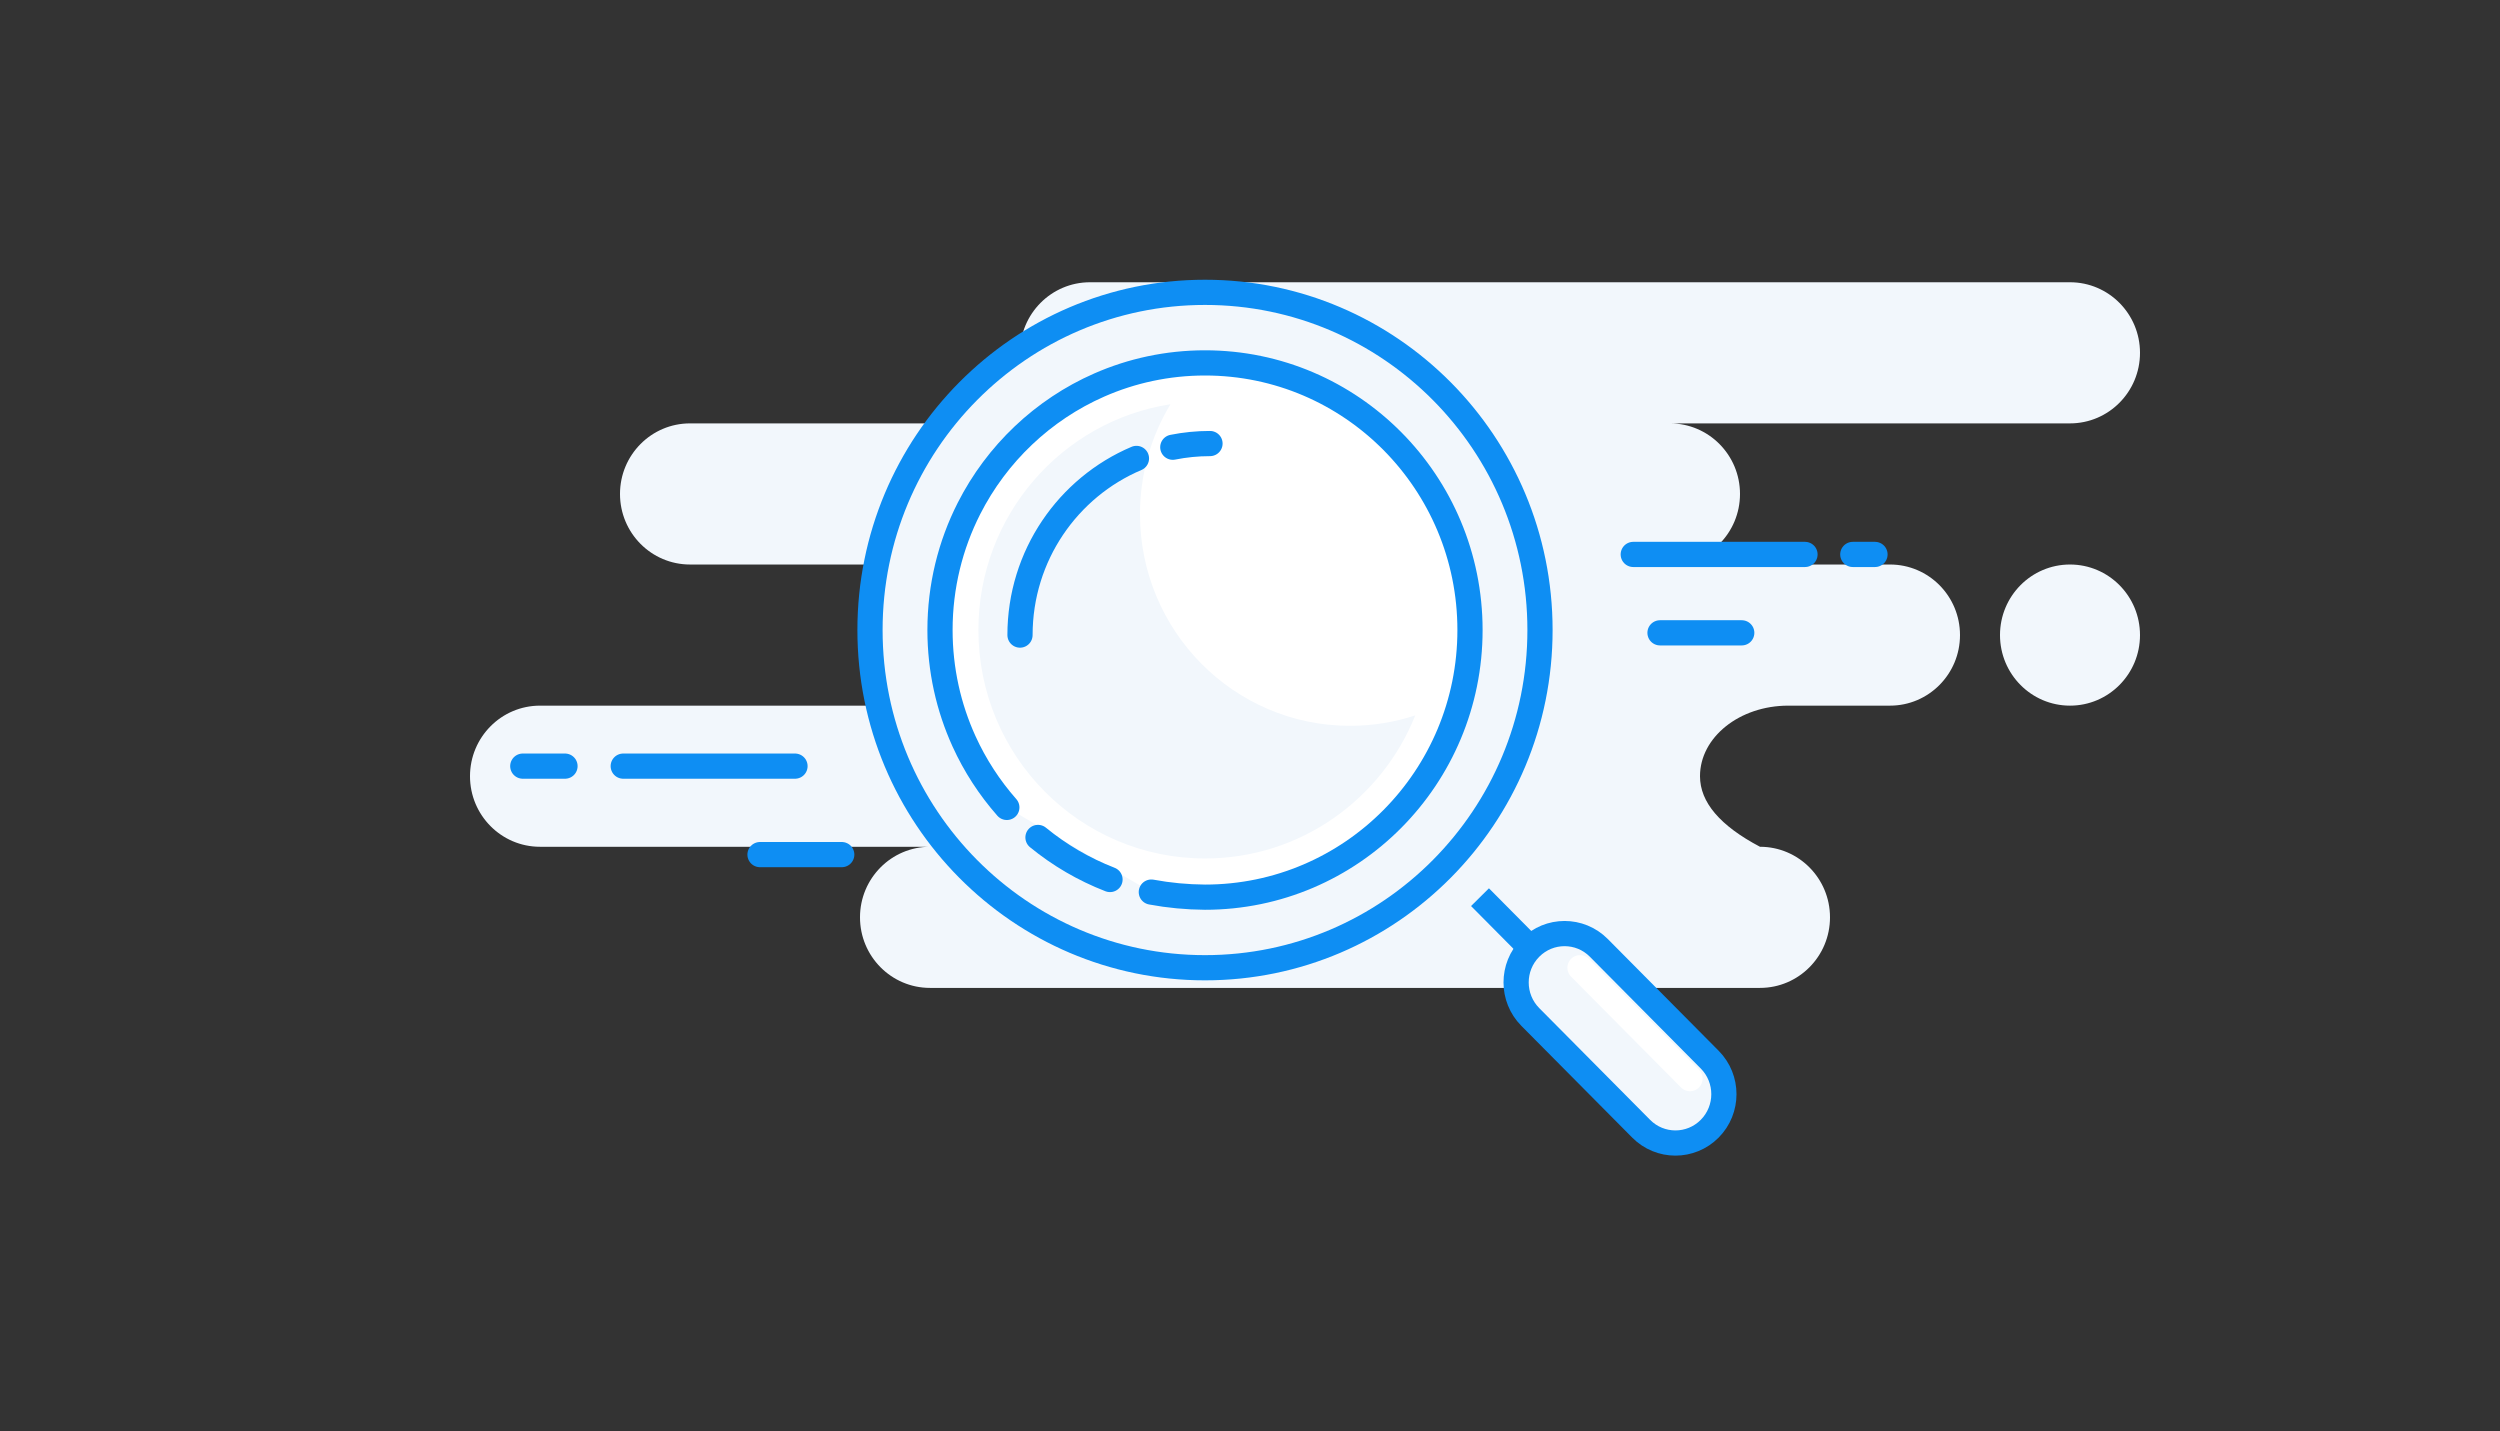 <svg width="248" height="142" viewBox="0 0 248 142" fill="none" xmlns="http://www.w3.org/2000/svg">
<rect x="0" y="0" width="248" height="142" fill="#333333" stroke="none"/>
<path fill-rule="evenodd" clip-rule="evenodd" d="M205.344 28C209.179 28 212.288 31.134 212.288 35C212.288 38.866 209.179 42 205.344 42H165.664C169.499 42 172.608 45.134 172.608 49C172.608 52.866 169.499 56 165.664 56H187.488C191.323 56 194.432 59.134 194.432 63C194.432 66.866 191.323 70 187.488 70H177.395C172.56 70 168.64 73.134 168.64 77C168.64 79.577 170.624 81.911 174.592 84C178.427 84 181.536 87.134 181.536 91C181.536 94.866 178.427 98 174.592 98H92.256C88.421 98 85.312 94.866 85.312 91C85.312 87.134 88.421 84 92.256 84H53.568C49.733 84 46.624 80.866 46.624 77C46.624 73.134 49.733 70 53.568 70H93.248C97.083 70 100.192 66.866 100.192 63C100.192 59.134 97.083 56 93.248 56H68.448C64.613 56 61.504 52.866 61.504 49C61.504 45.134 64.613 42 68.448 42H108.128C104.293 42 101.184 38.866 101.184 35C101.184 31.134 104.293 28 108.128 28H205.344ZM205.344 56C209.179 56 212.288 59.134 212.288 63C212.288 66.866 209.179 70 205.344 70C201.509 70 198.4 66.866 198.4 63C198.4 59.134 201.509 56 205.344 56Z" fill="#F2F7FC"/>
<path d="M119.536 96C137.89 96 152.768 81.001 152.768 62.5C152.768 43.998 137.89 29 119.536 29C101.183 29 86.304 43.998 86.304 62.5C86.304 81.001 101.183 96 119.536 96Z" fill="#F2F7FC" stroke="#0E8EF3" stroke-width="2.5"/>
<path fill-rule="evenodd" clip-rule="evenodd" d="M114.211 88.494C115.956 88.819 117.731 88.987 119.536 89C134.055 89 145.824 77.135 145.824 62.5C145.824 47.864 134.055 36 119.536 36C115.806 36 112.258 36.783 109.044 38.195C103.46 40.648 98.884 45 96.121 50.442C94.284 54.059 93.248 58.157 93.248 62.5C93.248 66.44 94.101 70.179 95.631 73.54C96.723 75.94 98.161 78.146 99.879 80.096" fill="white"/>
<path d="M114.211 88.494C115.956 88.819 117.731 88.987 119.536 89C134.055 89 145.824 77.135 145.824 62.5C145.824 47.864 134.055 36 119.536 36C115.806 36 112.258 36.783 109.044 38.195C103.46 40.648 98.884 45 96.121 50.442C94.284 54.059 93.248 58.157 93.248 62.5C93.248 66.44 94.101 70.179 95.631 73.54C96.723 75.94 98.161 78.146 99.879 80.096" stroke="#0E8EF3" stroke-width="2.5" stroke-linecap="round"/>
<path d="M102.967 83.075C105.098 84.821 107.506 86.237 110.113 87.247" stroke="#0E8EF3" stroke-width="2.5" stroke-linecap="round"/>
<path d="M146.816 89L152.768 95" stroke="#0E8EF3" stroke-width="2.5"/>
<path fill-rule="evenodd" clip-rule="evenodd" d="M151.806 94.03C149.929 95.923 149.929 98.991 151.806 100.884L162.803 111.969C164.68 113.862 167.724 113.862 169.602 111.969C171.48 110.077 171.48 107.008 169.602 105.115L158.605 94.03C156.728 92.137 153.684 92.137 151.806 94.03Z" fill="#F2F7FC" stroke="#0E8EF3" stroke-width="2.5"/>
<path d="M156.736 96L167.648 107" stroke="white" stroke-width="2.5" stroke-linecap="round"/>
<path fill-rule="evenodd" clip-rule="evenodd" d="M113.088 51.001C113.088 62.599 122.415 72.001 133.92 72.001C136.18 72.001 138.356 71.638 140.394 70.967C137.068 79.288 128.982 85.161 119.536 85.161C107.121 85.161 97.057 75.016 97.057 62.501C97.057 51.16 105.32 41.765 116.109 40.102C114.192 43.28 113.088 47.01 113.088 51.001Z" fill="#F2F7FC"/>
<path d="M120.032 44C118.769 44 117.535 44.125 116.341 44.364M112.736 45.476C105.95 48.351 101.184 55.114 101.184 63" stroke="#0E8EF3" stroke-width="2.5" stroke-linecap="round"/>
<path d="M172.782 62.777H164.672M179.056 55H162.018H179.056ZM186 55H183.797H186Z" stroke="#0E8EF3" stroke-width="2.5" stroke-linecap="round" stroke-linejoin="round"/>
<path d="M83.502 84.777H75.392M78.864 76H61.825H78.864ZM56.048 76H51.86H56.048Z" stroke="#0E8EF3" stroke-width="2.5" stroke-linecap="round" stroke-linejoin="round"/>
</svg>

